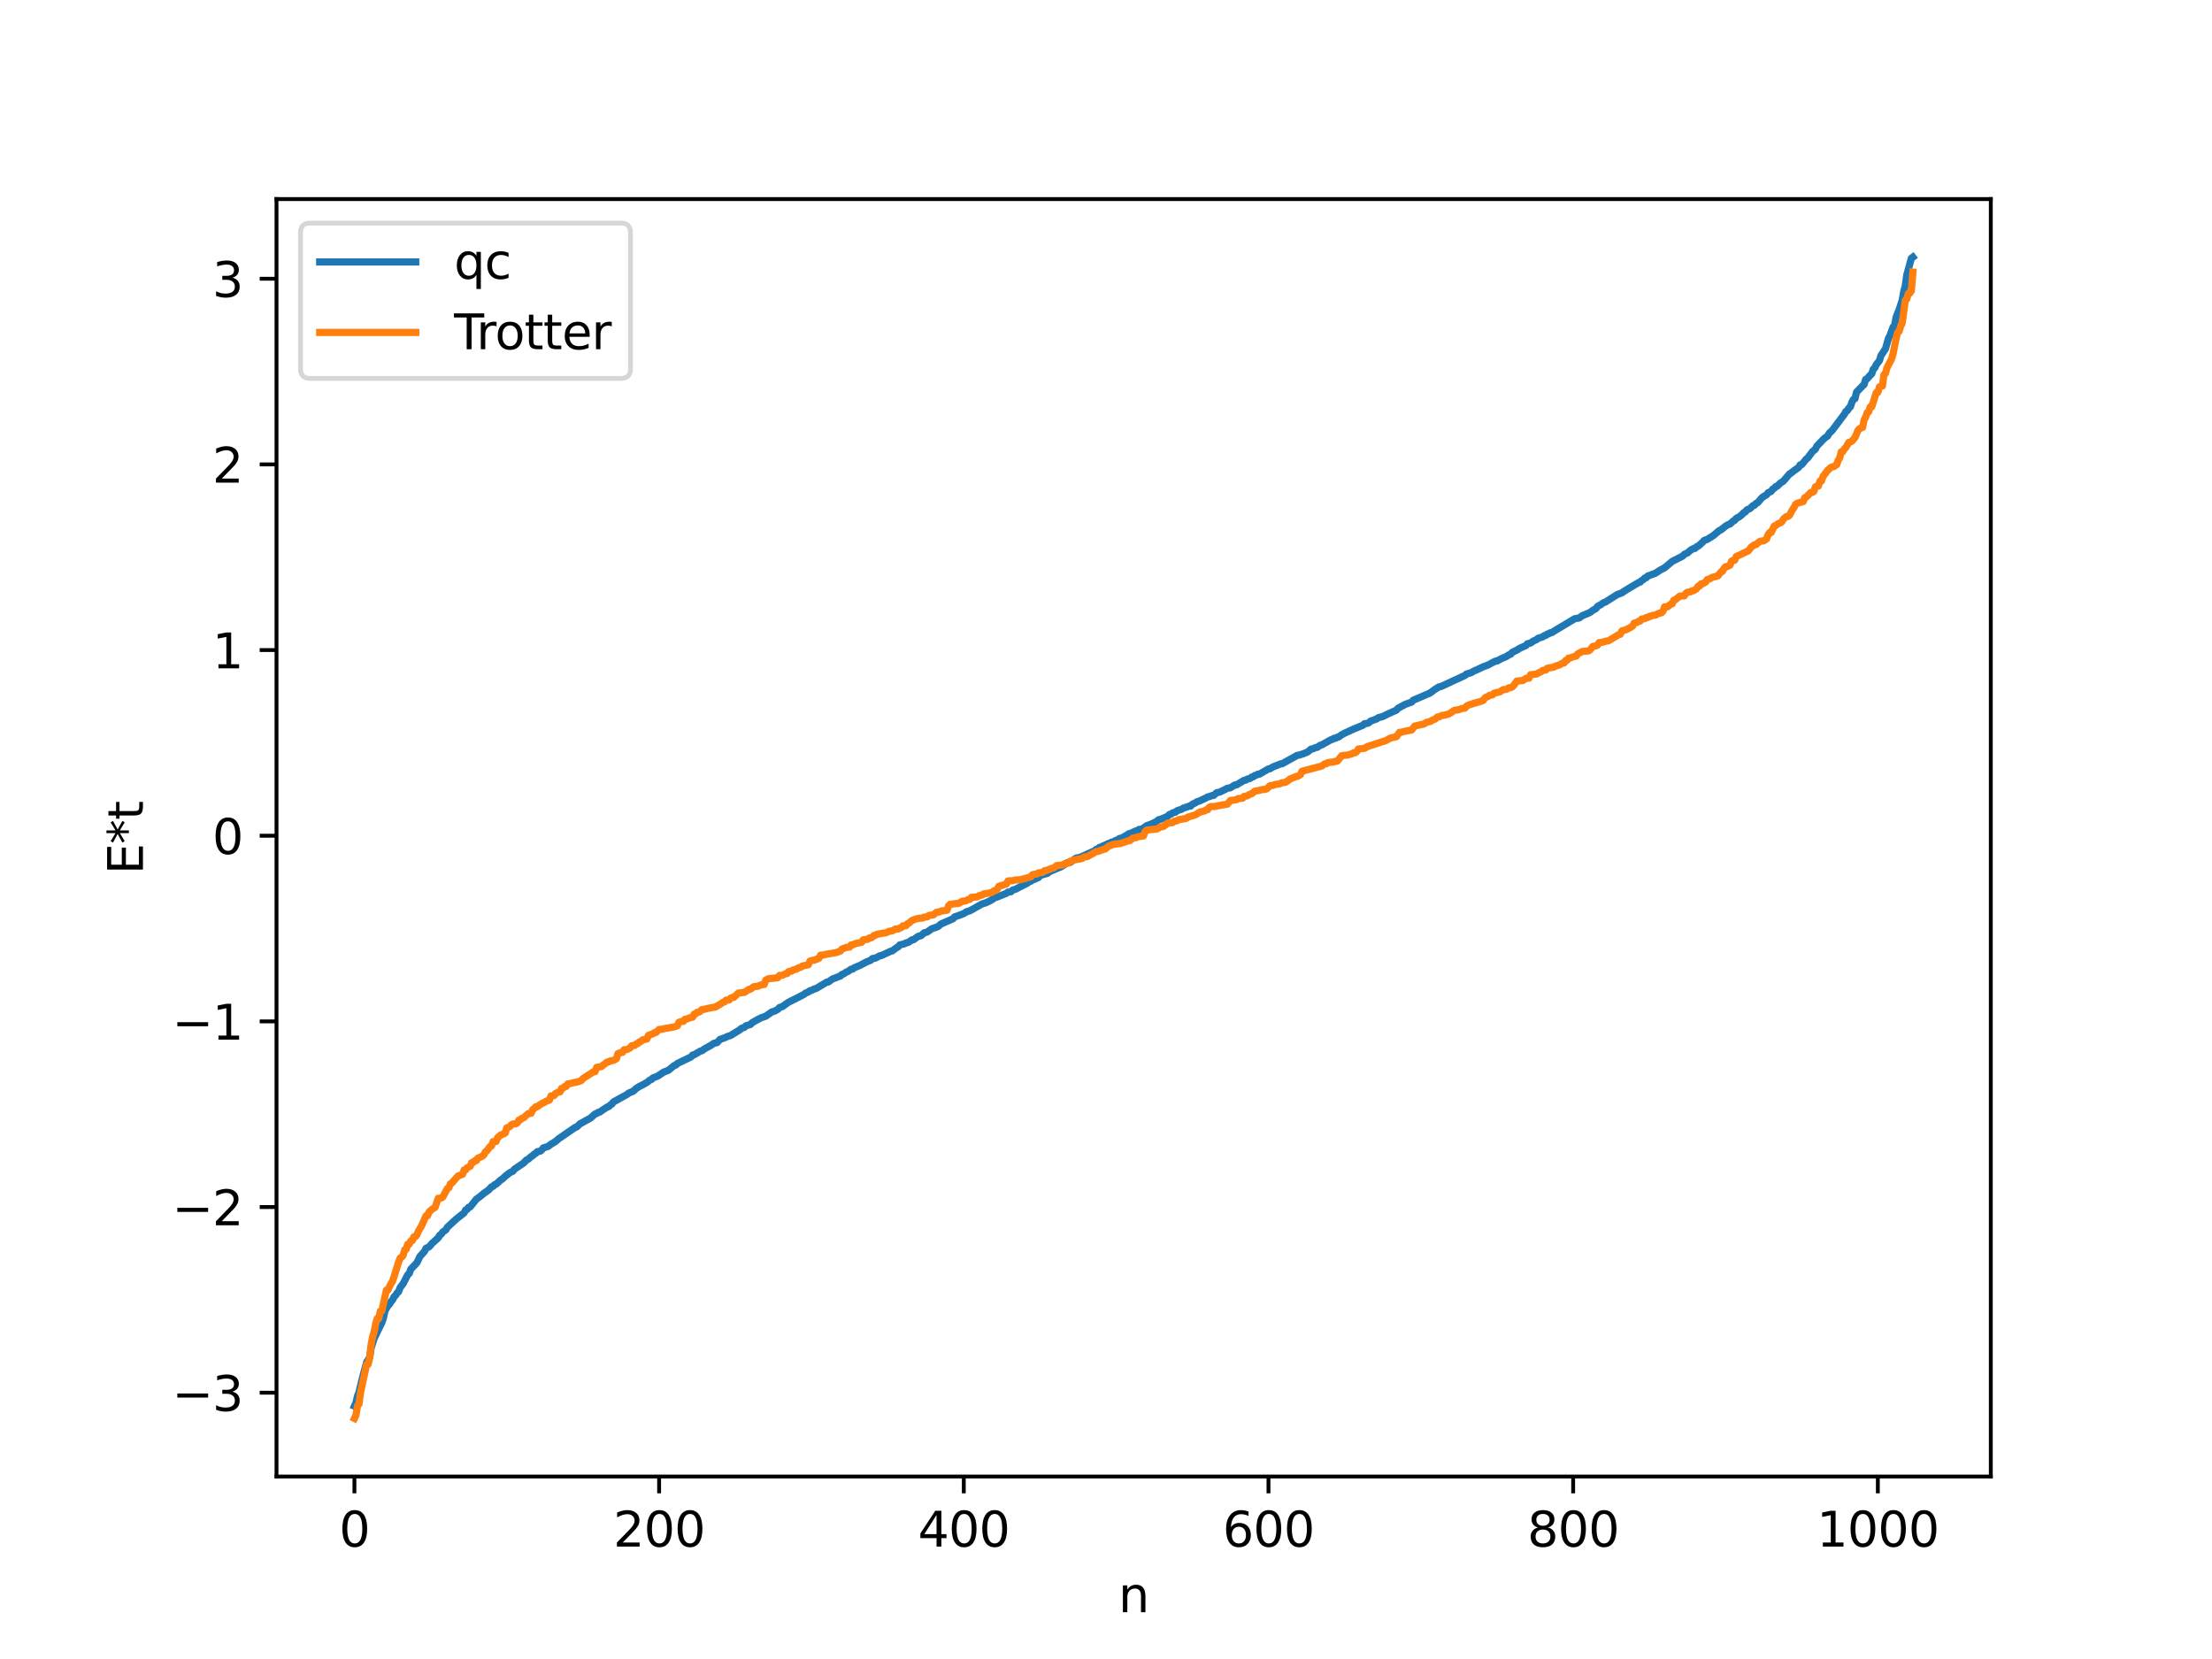 <?xml version="1.0" encoding="utf-8" standalone="no"?>
<!DOCTYPE svg PUBLIC "-//W3C//DTD SVG 1.1//EN"
  "http://www.w3.org/Graphics/SVG/1.1/DTD/svg11.dtd">
<svg xmlns:xlink="http://www.w3.org/1999/xlink" width="460.8pt" height="345.6pt" viewBox="0 0 460.8 345.6" xmlns="http://www.w3.org/2000/svg" version="1.1">
 <defs>
  <style type="text/css">*{stroke-linejoin: round; stroke-linecap: butt}</style>
 </defs>
 <g id="figure_1">
  <g id="patch_1">
   <path d="M 0 345.6 
L 460.8 345.6 
L 460.8 0 
L 0 0 
z
" style="fill: #ffffff"/>
  </g>
  <g id="axes_1">
   <g id="patch_2">
    <path d="M 57.6 307.584 
L 414.72 307.584 
L 414.72 41.472 
L 57.6 41.472 
z
" style="fill: #ffffff"/>
   </g>
   <g id="matplotlib.axis_1">
    <g id="xtick_1">
     <g id="line2d_1">
      <defs>
       <path id="m0de6efe9de" d="M 0 0 
L 0 3.5 
" style="stroke: #000000; stroke-width: 0.8"/>
      </defs>
      <g>
       <use xlink:href="#m0de6efe9de" x="73.833" y="307.584" style="stroke: #000000; stroke-width: 0.8"/>
      </g>
     </g>
     <g id="text_1">
      <!-- 0 -->
      <g transform="translate(70.651 322.182) scale(0.1 -0.1)">
       <defs>
        <path id="DejaVuSans-30" d="M 2034 4250 
Q 1547 4250 1301 3770 
Q 1056 3291 1056 2328 
Q 1056 1369 1301 889 
Q 1547 409 2034 409 
Q 2525 409 2770 889 
Q 3016 1369 3016 2328 
Q 3016 3291 2770 3770 
Q 2525 4250 2034 4250 
z
M 2034 4750 
Q 2819 4750 3233 4129 
Q 3647 3509 3647 2328 
Q 3647 1150 3233 529 
Q 2819 -91 2034 -91 
Q 1250 -91 836 529 
Q 422 1150 422 2328 
Q 422 3509 836 4129 
Q 1250 4750 2034 4750 
z
" transform="scale(0.016)"/>
       </defs>
       <use xlink:href="#DejaVuSans-30"/>
      </g>
     </g>
    </g>
    <g id="xtick_2">
     <g id="line2d_2">
      <g>
       <use xlink:href="#m0de6efe9de" x="137.304" y="307.584" style="stroke: #000000; stroke-width: 0.8"/>
      </g>
     </g>
     <g id="text_2">
      <!-- 200 -->
      <g transform="translate(127.76 322.182) scale(0.1 -0.1)">
       <defs>
        <path id="DejaVuSans-32" d="M 1228 531 
L 3431 531 
L 3431 0 
L 469 0 
L 469 531 
Q 828 903 1448 1529 
Q 2069 2156 2228 2338 
Q 2531 2678 2651 2914 
Q 2772 3150 2772 3378 
Q 2772 3750 2511 3984 
Q 2250 4219 1831 4219 
Q 1534 4219 1204 4116 
Q 875 4013 500 3803 
L 500 4441 
Q 881 4594 1212 4672 
Q 1544 4750 1819 4750 
Q 2544 4750 2975 4387 
Q 3406 4025 3406 3419 
Q 3406 3131 3298 2873 
Q 3191 2616 2906 2266 
Q 2828 2175 2409 1742 
Q 1991 1309 1228 531 
z
" transform="scale(0.016)"/>
       </defs>
       <use xlink:href="#DejaVuSans-32"/>
       <use xlink:href="#DejaVuSans-30" x="63.623"/>
       <use xlink:href="#DejaVuSans-30" x="127.246"/>
      </g>
     </g>
    </g>
    <g id="xtick_3">
     <g id="line2d_3">
      <g>
       <use xlink:href="#m0de6efe9de" x="200.775" y="307.584" style="stroke: #000000; stroke-width: 0.8"/>
      </g>
     </g>
     <g id="text_3">
      <!-- 400 -->
      <g transform="translate(191.231 322.182) scale(0.1 -0.1)">
       <defs>
        <path id="DejaVuSans-34" d="M 2419 4116 
L 825 1625 
L 2419 1625 
L 2419 4116 
z
M 2253 4666 
L 3047 4666 
L 3047 1625 
L 3713 1625 
L 3713 1100 
L 3047 1100 
L 3047 0 
L 2419 0 
L 2419 1100 
L 313 1100 
L 313 1709 
L 2253 4666 
z
" transform="scale(0.016)"/>
       </defs>
       <use xlink:href="#DejaVuSans-34"/>
       <use xlink:href="#DejaVuSans-30" x="63.623"/>
       <use xlink:href="#DejaVuSans-30" x="127.246"/>
      </g>
     </g>
    </g>
    <g id="xtick_4">
     <g id="line2d_4">
      <g>
       <use xlink:href="#m0de6efe9de" x="264.246" y="307.584" style="stroke: #000000; stroke-width: 0.8"/>
      </g>
     </g>
     <g id="text_4">
      <!-- 600 -->
      <g transform="translate(254.702 322.182) scale(0.1 -0.1)">
       <defs>
        <path id="DejaVuSans-36" d="M 2113 2584 
Q 1688 2584 1439 2293 
Q 1191 2003 1191 1497 
Q 1191 994 1439 701 
Q 1688 409 2113 409 
Q 2538 409 2786 701 
Q 3034 994 3034 1497 
Q 3034 2003 2786 2293 
Q 2538 2584 2113 2584 
z
M 3366 4563 
L 3366 3988 
Q 3128 4100 2886 4159 
Q 2644 4219 2406 4219 
Q 1781 4219 1451 3797 
Q 1122 3375 1075 2522 
Q 1259 2794 1537 2939 
Q 1816 3084 2150 3084 
Q 2853 3084 3261 2657 
Q 3669 2231 3669 1497 
Q 3669 778 3244 343 
Q 2819 -91 2113 -91 
Q 1303 -91 875 529 
Q 447 1150 447 2328 
Q 447 3434 972 4092 
Q 1497 4750 2381 4750 
Q 2619 4750 2861 4703 
Q 3103 4656 3366 4563 
z
" transform="scale(0.016)"/>
       </defs>
       <use xlink:href="#DejaVuSans-36"/>
       <use xlink:href="#DejaVuSans-30" x="63.623"/>
       <use xlink:href="#DejaVuSans-30" x="127.246"/>
      </g>
     </g>
    </g>
    <g id="xtick_5">
     <g id="line2d_5">
      <g>
       <use xlink:href="#m0de6efe9de" x="327.717" y="307.584" style="stroke: #000000; stroke-width: 0.8"/>
      </g>
     </g>
     <g id="text_5">
      <!-- 800 -->
      <g transform="translate(318.173 322.182) scale(0.1 -0.1)">
       <defs>
        <path id="DejaVuSans-38" d="M 2034 2216 
Q 1584 2216 1326 1975 
Q 1069 1734 1069 1313 
Q 1069 891 1326 650 
Q 1584 409 2034 409 
Q 2484 409 2743 651 
Q 3003 894 3003 1313 
Q 3003 1734 2745 1975 
Q 2488 2216 2034 2216 
z
M 1403 2484 
Q 997 2584 770 2862 
Q 544 3141 544 3541 
Q 544 4100 942 4425 
Q 1341 4750 2034 4750 
Q 2731 4750 3128 4425 
Q 3525 4100 3525 3541 
Q 3525 3141 3298 2862 
Q 3072 2584 2669 2484 
Q 3125 2378 3379 2068 
Q 3634 1759 3634 1313 
Q 3634 634 3220 271 
Q 2806 -91 2034 -91 
Q 1263 -91 848 271 
Q 434 634 434 1313 
Q 434 1759 690 2068 
Q 947 2378 1403 2484 
z
M 1172 3481 
Q 1172 3119 1398 2916 
Q 1625 2713 2034 2713 
Q 2441 2713 2670 2916 
Q 2900 3119 2900 3481 
Q 2900 3844 2670 4047 
Q 2441 4250 2034 4250 
Q 1625 4250 1398 4047 
Q 1172 3844 1172 3481 
z
" transform="scale(0.016)"/>
       </defs>
       <use xlink:href="#DejaVuSans-38"/>
       <use xlink:href="#DejaVuSans-30" x="63.623"/>
       <use xlink:href="#DejaVuSans-30" x="127.246"/>
      </g>
     </g>
    </g>
    <g id="xtick_6">
     <g id="line2d_6">
      <g>
       <use xlink:href="#m0de6efe9de" x="391.188" y="307.584" style="stroke: #000000; stroke-width: 0.8"/>
      </g>
     </g>
     <g id="text_6">
      <!-- 1000 -->
      <g transform="translate(378.463 322.182) scale(0.1 -0.1)">
       <defs>
        <path id="DejaVuSans-31" d="M 794 531 
L 1825 531 
L 1825 4091 
L 703 3866 
L 703 4441 
L 1819 4666 
L 2450 4666 
L 2450 531 
L 3481 531 
L 3481 0 
L 794 0 
L 794 531 
z
" transform="scale(0.016)"/>
       </defs>
       <use xlink:href="#DejaVuSans-31"/>
       <use xlink:href="#DejaVuSans-30" x="63.623"/>
       <use xlink:href="#DejaVuSans-30" x="127.246"/>
       <use xlink:href="#DejaVuSans-30" x="190.869"/>
      </g>
     </g>
    </g>
    <g id="text_7">
     <!-- n -->
     <g transform="translate(232.991 335.861) scale(0.1 -0.1)">
      <defs>
       <path id="DejaVuSans-6e" d="M 3513 2113 
L 3513 0 
L 2938 0 
L 2938 2094 
Q 2938 2591 2744 2837 
Q 2550 3084 2163 3084 
Q 1697 3084 1428 2787 
Q 1159 2491 1159 1978 
L 1159 0 
L 581 0 
L 581 3500 
L 1159 3500 
L 1159 2956 
Q 1366 3272 1645 3428 
Q 1925 3584 2291 3584 
Q 2894 3584 3203 3211 
Q 3513 2838 3513 2113 
z
" transform="scale(0.016)"/>
      </defs>
      <use xlink:href="#DejaVuSans-6e"/>
     </g>
    </g>
   </g>
   <g id="matplotlib.axis_2">
    <g id="ytick_1">
     <g id="line2d_7">
      <defs>
       <path id="mcdd880f4d8" d="M 0 0 
L -3.5 0 
" style="stroke: #000000; stroke-width: 0.8"/>
      </defs>
      <g>
       <use xlink:href="#mcdd880f4d8" x="57.6" y="290.125" style="stroke: #000000; stroke-width: 0.8"/>
      </g>
     </g>
     <g id="text_8">
      <!-- −3 -->
      <g transform="translate(35.858 293.925) scale(0.1 -0.1)">
       <defs>
        <path id="DejaVuSans-2212" d="M 678 2272 
L 4684 2272 
L 4684 1741 
L 678 1741 
L 678 2272 
z
" transform="scale(0.016)"/>
        <path id="DejaVuSans-33" d="M 2597 2516 
Q 3050 2419 3304 2112 
Q 3559 1806 3559 1356 
Q 3559 666 3084 287 
Q 2609 -91 1734 -91 
Q 1441 -91 1130 -33 
Q 819 25 488 141 
L 488 750 
Q 750 597 1062 519 
Q 1375 441 1716 441 
Q 2309 441 2620 675 
Q 2931 909 2931 1356 
Q 2931 1769 2642 2001 
Q 2353 2234 1838 2234 
L 1294 2234 
L 1294 2753 
L 1863 2753 
Q 2328 2753 2575 2939 
Q 2822 3125 2822 3475 
Q 2822 3834 2567 4026 
Q 2313 4219 1838 4219 
Q 1578 4219 1281 4162 
Q 984 4106 628 3988 
L 628 4550 
Q 988 4650 1302 4700 
Q 1616 4750 1894 4750 
Q 2613 4750 3031 4423 
Q 3450 4097 3450 3541 
Q 3450 3153 3228 2886 
Q 3006 2619 2597 2516 
z
" transform="scale(0.016)"/>
       </defs>
       <use xlink:href="#DejaVuSans-2212"/>
       <use xlink:href="#DejaVuSans-33" x="83.789"/>
      </g>
     </g>
    </g>
    <g id="ytick_2">
     <g id="line2d_8">
      <g>
       <use xlink:href="#mcdd880f4d8" x="57.6" y="251.449" style="stroke: #000000; stroke-width: 0.8"/>
      </g>
     </g>
     <g id="text_9">
      <!-- −2 -->
      <g transform="translate(35.858 255.248) scale(0.1 -0.1)">
       <use xlink:href="#DejaVuSans-2212"/>
       <use xlink:href="#DejaVuSans-32" x="83.789"/>
      </g>
     </g>
    </g>
    <g id="ytick_3">
     <g id="line2d_9">
      <g>
       <use xlink:href="#mcdd880f4d8" x="57.6" y="212.773" style="stroke: #000000; stroke-width: 0.8"/>
      </g>
     </g>
     <g id="text_10">
      <!-- −1 -->
      <g transform="translate(35.858 216.572) scale(0.1 -0.1)">
       <use xlink:href="#DejaVuSans-2212"/>
       <use xlink:href="#DejaVuSans-31" x="83.789"/>
      </g>
     </g>
    </g>
    <g id="ytick_4">
     <g id="line2d_10">
      <g>
       <use xlink:href="#mcdd880f4d8" x="57.6" y="174.097" style="stroke: #000000; stroke-width: 0.8"/>
      </g>
     </g>
     <g id="text_11">
      <!-- 0 -->
      <g transform="translate(44.237 177.896) scale(0.1 -0.1)">
       <use xlink:href="#DejaVuSans-30"/>
      </g>
     </g>
    </g>
    <g id="ytick_5">
     <g id="line2d_11">
      <g>
       <use xlink:href="#mcdd880f4d8" x="57.6" y="135.42" style="stroke: #000000; stroke-width: 0.8"/>
      </g>
     </g>
     <g id="text_12">
      <!-- 1 -->
      <g transform="translate(44.237 139.219) scale(0.1 -0.1)">
       <use xlink:href="#DejaVuSans-31"/>
      </g>
     </g>
    </g>
    <g id="ytick_6">
     <g id="line2d_12">
      <g>
       <use xlink:href="#mcdd880f4d8" x="57.6" y="96.744" style="stroke: #000000; stroke-width: 0.8"/>
      </g>
     </g>
     <g id="text_13">
      <!-- 2 -->
      <g transform="translate(44.237 100.543) scale(0.1 -0.1)">
       <use xlink:href="#DejaVuSans-32"/>
      </g>
     </g>
    </g>
    <g id="ytick_7">
     <g id="line2d_13">
      <g>
       <use xlink:href="#mcdd880f4d8" x="57.6" y="58.068" style="stroke: #000000; stroke-width: 0.8"/>
      </g>
     </g>
     <g id="text_14">
      <!-- 3 -->
      <g transform="translate(44.237 61.867) scale(0.1 -0.1)">
       <use xlink:href="#DejaVuSans-33"/>
      </g>
     </g>
    </g>
    <g id="text_15">
     <!-- E*t -->
     <g transform="translate(29.778 182.148) rotate(-90) scale(0.1 -0.1)">
      <defs>
       <path id="DejaVuSans-45" d="M 628 4666 
L 3578 4666 
L 3578 4134 
L 1259 4134 
L 1259 2753 
L 3481 2753 
L 3481 2222 
L 1259 2222 
L 1259 531 
L 3634 531 
L 3634 0 
L 628 0 
L 628 4666 
z
" transform="scale(0.016)"/>
       <path id="DejaVuSans-2a" d="M 3009 3897 
L 1888 3291 
L 3009 2681 
L 2828 2375 
L 1778 3009 
L 1778 1831 
L 1422 1831 
L 1422 3009 
L 372 2375 
L 191 2681 
L 1313 3291 
L 191 3897 
L 372 4206 
L 1422 3572 
L 1422 4750 
L 1778 4750 
L 1778 3572 
L 2828 4206 
L 3009 3897 
z
" transform="scale(0.016)"/>
       <path id="DejaVuSans-74" d="M 1172 4494 
L 1172 3500 
L 2356 3500 
L 2356 3053 
L 1172 3053 
L 1172 1153 
Q 1172 725 1289 603 
Q 1406 481 1766 481 
L 2356 481 
L 2356 0 
L 1766 0 
Q 1100 0 847 248 
Q 594 497 594 1153 
L 594 3053 
L 172 3053 
L 172 3500 
L 594 3500 
L 594 4494 
L 1172 4494 
z
" transform="scale(0.016)"/>
      </defs>
      <use xlink:href="#DejaVuSans-45"/>
      <use xlink:href="#DejaVuSans-2a" x="63.184"/>
      <use xlink:href="#DejaVuSans-74" x="113.184"/>
     </g>
    </g>
   </g>
   <g id="line2d_14">
    <path d="M 73.833 292.93 
L 74.15 292.238 
L 74.467 290.852 
L 74.785 290.02 
L 75.42 287.381 
L 76.372 283.785 
L 77.006 282.777 
L 77.324 280.772 
L 77.958 278.785 
L 79.228 276.16 
L 79.545 275.532 
L 79.862 274.609 
L 80.18 273.093 
L 80.815 271.978 
L 81.132 271.712 
L 81.449 271.147 
L 81.767 270.826 
L 82.084 270.142 
L 82.401 269.863 
L 82.719 269.342 
L 83.036 269.098 
L 83.353 268.244 
L 83.988 267.39 
L 84.94 265.551 
L 85.258 265.278 
L 85.575 264.388 
L 86.844 263.064 
L 87.479 261.75 
L 88.431 260.677 
L 88.748 260.042 
L 89.383 259.745 
L 90.018 259.009 
L 91.287 257.866 
L 91.605 257.313 
L 91.922 257.1 
L 92.239 256.64 
L 92.874 256.205 
L 93.191 255.656 
L 95.096 253.911 
L 96.682 252.663 
L 97 252.058 
L 97.317 251.931 
L 97.634 251.491 
L 97.952 251.418 
L 99.221 249.826 
L 100.173 249.117 
L 100.808 248.579 
L 101.76 247.919 
L 102.395 247.235 
L 102.712 247.138 
L 103.029 246.792 
L 103.347 246.693 
L 104.299 245.804 
L 104.616 245.641 
L 105.251 245.037 
L 106.203 244.288 
L 106.838 243.99 
L 107.155 243.571 
L 109.059 242.286 
L 109.694 241.631 
L 110.011 241.51 
L 110.646 240.932 
L 110.963 240.764 
L 111.281 240.418 
L 111.598 240.276 
L 111.915 239.918 
L 112.55 239.802 
L 112.867 239.546 
L 113.185 239.12 
L 114.137 238.849 
L 114.772 238.367 
L 115.724 237.789 
L 116.358 237.234 
L 119.849 234.837 
L 120.167 234.744 
L 120.801 234.129 
L 123.023 232.902 
L 123.975 232.047 
L 124.292 231.971 
L 124.61 231.72 
L 124.927 231.671 
L 125.562 231.22 
L 126.196 230.816 
L 126.514 230.589 
L 126.831 230.516 
L 127.148 230.17 
L 127.466 229.998 
L 127.783 229.558 
L 130.639 227.985 
L 130.957 227.711 
L 131.909 227.328 
L 132.543 226.73 
L 133.178 226.341 
L 133.813 226.018 
L 134.765 225.49 
L 135.4 224.979 
L 135.717 224.873 
L 136.034 224.546 
L 136.986 224.191 
L 138.256 223.338 
L 139.208 222.979 
L 140.477 221.954 
L 140.795 221.875 
L 141.112 221.538 
L 143.968 220.172 
L 144.286 219.791 
L 144.603 219.732 
L 145.872 218.967 
L 146.19 218.907 
L 146.824 218.461 
L 148.094 217.759 
L 148.729 217.336 
L 149.363 217.196 
L 149.998 216.525 
L 150.95 216.199 
L 151.585 215.898 
L 152.22 215.7 
L 154.124 214.52 
L 154.441 214.228 
L 155.076 214.017 
L 155.393 213.692 
L 156.345 213.409 
L 156.662 213.062 
L 157.615 212.515 
L 158.567 212.021 
L 159.519 211.69 
L 160.788 210.805 
L 161.423 210.608 
L 162.058 210.251 
L 162.375 209.885 
L 163.01 209.681 
L 163.644 209.212 
L 164.279 208.773 
L 165.231 208.307 
L 167.453 207.169 
L 167.77 206.903 
L 168.405 206.633 
L 168.722 206.375 
L 169.039 206.319 
L 169.674 206.002 
L 169.991 205.933 
L 172.213 204.604 
L 172.53 204.576 
L 173.482 203.907 
L 174.117 203.692 
L 174.752 203.413 
L 175.069 203.337 
L 175.386 202.985 
L 175.704 202.911 
L 176.339 202.477 
L 176.656 202.373 
L 177.291 201.903 
L 177.608 201.886 
L 177.925 201.622 
L 179.195 201.085 
L 180.464 200.404 
L 181.099 200.143 
L 181.416 200.023 
L 181.734 199.688 
L 182.368 199.595 
L 183.32 199.083 
L 183.638 199.051 
L 185.542 198.165 
L 185.859 198.094 
L 186.811 197.397 
L 187.129 197.236 
L 187.446 196.837 
L 188.081 196.692 
L 188.398 196.627 
L 188.715 196.427 
L 189.033 196.396 
L 189.667 196.017 
L 189.985 195.774 
L 190.302 195.759 
L 191.254 195.072 
L 191.889 194.903 
L 192.524 194.323 
L 193.158 194.156 
L 194.11 193.48 
L 195.38 193.04 
L 196.015 192.494 
L 198.553 191.379 
L 198.871 190.991 
L 199.823 190.677 
L 200.775 190.309 
L 201.41 189.903 
L 202.044 189.734 
L 204.583 188.305 
L 205.218 188.124 
L 206.17 187.696 
L 206.805 187.326 
L 207.122 186.993 
L 207.439 186.985 
L 209.661 186.088 
L 209.978 185.845 
L 210.613 185.762 
L 210.93 185.426 
L 211.565 185.239 
L 212.2 184.904 
L 214.104 183.935 
L 214.421 183.601 
L 214.739 183.578 
L 215.056 183.268 
L 215.373 183.252 
L 216.008 182.937 
L 216.325 182.816 
L 216.643 182.379 
L 218.229 181.929 
L 218.547 181.618 
L 220.451 180.807 
L 221.086 180.551 
L 222.355 179.713 
L 222.99 179.626 
L 223.942 178.895 
L 224.259 178.732 
L 224.894 178.645 
L 225.846 178.224 
L 228.067 177.211 
L 228.385 176.919 
L 228.702 176.856 
L 229.02 176.525 
L 229.337 176.502 
L 229.654 176.282 
L 230.289 176.017 
L 230.924 175.708 
L 231.241 175.647 
L 231.558 175.426 
L 231.876 175.411 
L 232.51 175.042 
L 232.828 175.022 
L 233.145 174.703 
L 233.78 174.531 
L 234.732 173.98 
L 235.049 173.731 
L 235.684 173.529 
L 236.636 173.089 
L 236.953 173.05 
L 237.271 172.791 
L 237.905 172.715 
L 238.858 172.022 
L 239.81 171.673 
L 240.762 171.224 
L 241.396 170.749 
L 241.714 170.685 
L 242.348 170.446 
L 243.3 170.013 
L 243.618 169.661 
L 243.935 169.603 
L 244.253 169.352 
L 244.887 169.178 
L 245.205 168.89 
L 246.157 168.589 
L 246.474 168.362 
L 247.426 168.056 
L 247.743 167.91 
L 248.061 167.897 
L 248.378 167.537 
L 249.013 167.255 
L 249.33 167.035 
L 249.965 166.823 
L 251.234 166.229 
L 251.552 166.018 
L 251.869 165.963 
L 252.504 165.723 
L 252.821 165.703 
L 253.456 165.137 
L 254.091 165.007 
L 255.043 164.543 
L 255.677 164.208 
L 256.312 164.111 
L 257.264 163.514 
L 257.581 163.51 
L 259.168 162.556 
L 259.486 162.531 
L 259.803 162.313 
L 260.438 162.15 
L 260.755 161.869 
L 261.072 161.822 
L 261.39 161.55 
L 261.707 161.495 
L 262.024 161.282 
L 262.342 161.278 
L 264.246 160.175 
L 264.563 160.148 
L 265.198 159.755 
L 265.833 159.502 
L 266.467 159.261 
L 266.785 159.108 
L 267.102 159.099 
L 270.276 157.33 
L 270.593 157.309 
L 271.228 157.11 
L 272.18 156.753 
L 272.497 156.566 
L 273.132 156.046 
L 273.449 156.018 
L 274.084 155.729 
L 274.401 155.693 
L 275.036 155.24 
L 275.353 155.176 
L 277.258 154.106 
L 277.575 154.028 
L 277.892 153.809 
L 278.21 153.788 
L 278.527 153.586 
L 278.844 153.54 
L 279.479 153.074 
L 280.114 152.736 
L 282.018 151.861 
L 283.922 151.083 
L 284.239 150.762 
L 284.874 150.687 
L 285.191 150.533 
L 285.509 150.228 
L 286.778 149.771 
L 287.096 149.522 
L 288.048 149.26 
L 289.317 148.642 
L 290.904 147.932 
L 291.221 147.552 
L 292.808 146.705 
L 294.077 146.259 
L 294.395 145.875 
L 297.886 144.376 
L 298.838 143.669 
L 299.79 143.069 
L 300.107 143.049 
L 305.185 140.698 
L 305.502 140.407 
L 306.454 140.136 
L 307.089 139.768 
L 307.724 139.503 
L 308.993 138.894 
L 309.945 138.553 
L 310.897 138.039 
L 311.532 137.722 
L 311.849 137.707 
L 312.801 137.185 
L 313.753 136.791 
L 314.388 136.387 
L 314.705 136.284 
L 315.023 135.893 
L 315.975 135.434 
L 316.61 135.036 
L 317.879 134.482 
L 318.196 134.1 
L 318.831 133.964 
L 319.466 133.517 
L 320.1 133.242 
L 320.418 132.958 
L 321.37 132.682 
L 321.687 132.418 
L 322.005 132.376 
L 322.322 132.087 
L 322.639 132.036 
L 322.957 131.808 
L 323.274 131.778 
L 323.909 131.37 
L 328.034 128.898 
L 328.669 128.781 
L 328.986 128.725 
L 329.621 128.266 
L 331.208 127.593 
L 331.843 127.13 
L 332.477 126.776 
L 332.795 126.332 
L 333.429 125.981 
L 334.064 125.535 
L 334.381 125.448 
L 336.92 123.849 
L 337.872 123.498 
L 338.507 123.059 
L 339.777 122.287 
L 341.363 121.349 
L 341.681 121.265 
L 341.998 120.918 
L 342.315 120.766 
L 342.633 120.401 
L 342.95 120.343 
L 343.267 119.992 
L 344.854 119.411 
L 345.806 118.784 
L 346.758 118.288 
L 348.345 116.956 
L 350.567 115.816 
L 350.884 115.462 
L 351.519 115.194 
L 352.153 114.627 
L 352.788 114.268 
L 353.105 114.242 
L 353.423 113.901 
L 353.74 113.791 
L 354.692 112.944 
L 355.01 112.582 
L 355.644 112.367 
L 356.914 111.568 
L 358.183 110.5 
L 358.5 110.388 
L 359.453 109.615 
L 360.087 109.258 
L 360.405 109.155 
L 361.039 108.551 
L 361.357 108.401 
L 361.674 107.994 
L 362.309 107.667 
L 362.943 107.155 
L 363.261 106.787 
L 363.578 106.653 
L 363.896 106.231 
L 364.53 105.963 
L 365.165 105.341 
L 365.482 105.252 
L 365.8 104.878 
L 366.117 104.749 
L 366.752 104.028 
L 367.069 103.644 
L 368.021 103.047 
L 368.339 102.642 
L 368.973 102.362 
L 369.291 101.891 
L 369.608 101.72 
L 369.925 101.354 
L 370.243 101.267 
L 370.877 100.634 
L 371.512 100.231 
L 372.781 98.735 
L 373.099 98.547 
L 373.734 98.047 
L 374.686 97.377 
L 375.003 96.843 
L 375.32 96.79 
L 376.272 95.638 
L 376.59 95.393 
L 377.542 94.101 
L 378.177 93.578 
L 378.494 92.92 
L 380.081 91.284 
L 380.715 90.84 
L 381.033 90.274 
L 381.667 89.685 
L 384.206 86.307 
L 384.524 85.713 
L 384.841 85.544 
L 385.158 84.995 
L 385.476 84.732 
L 385.793 83.758 
L 386.11 83.209 
L 386.428 83.046 
L 386.745 81.692 
L 388.015 80.381 
L 388.332 80.092 
L 388.649 79.037 
L 388.967 78.897 
L 389.601 78.152 
L 389.919 77.867 
L 390.236 76.905 
L 390.553 76.637 
L 390.871 75.932 
L 391.505 75.162 
L 391.823 74.115 
L 392.458 73.135 
L 392.775 72.668 
L 393.41 70.467 
L 393.727 69.86 
L 394.362 68.126 
L 394.679 67.827 
L 394.996 66.092 
L 395.631 64.462 
L 396.266 62.533 
L 396.583 60.722 
L 396.9 59.573 
L 397.218 57.28 
L 398.17 53.803 
L 398.487 53.568 
L 398.487 53.568 
" clip-path="url(#pc96a603fd6)" style="fill: none; stroke: #1f77b4; stroke-width: 1.5; stroke-linecap: square"/>
   </g>
   <g id="line2d_15">
    <path d="M 73.833 295.488 
L 74.15 294.852 
L 74.467 292.841 
L 74.785 292.506 
L 75.102 290.125 
L 76.372 284.216 
L 76.689 284.216 
L 77.006 282.854 
L 77.324 280.017 
L 77.641 278.372 
L 77.958 277.371 
L 78.276 275.707 
L 78.593 274.655 
L 78.91 274.655 
L 79.228 273.14 
L 79.545 273.087 
L 80.497 268.746 
L 80.815 268.746 
L 81.449 267.384 
L 81.767 266.963 
L 83.036 262.902 
L 83.353 262.09 
L 83.671 261.9 
L 83.988 261.513 
L 84.305 260.342 
L 84.623 260.237 
L 84.94 259.184 
L 85.258 259.184 
L 85.575 258.519 
L 85.892 258.438 
L 86.21 257.67 
L 86.527 257.617 
L 86.844 257.275 
L 87.162 256.468 
L 87.796 255.428 
L 88.748 253.275 
L 89.066 253.275 
L 89.383 252.475 
L 90.018 251.913 
L 90.653 251.492 
L 91.287 249.623 
L 91.922 249.573 
L 92.239 249.366 
L 93.191 247.588 
L 93.509 247.431 
L 93.826 246.619 
L 94.143 246.43 
L 95.413 244.982 
L 96.365 244.628 
L 96.682 243.714 
L 97 243.714 
L 97.317 243.252 
L 97.952 242.967 
L 98.269 242.199 
L 98.586 242.146 
L 98.904 241.804 
L 99.221 241.796 
L 99.539 241.277 
L 100.491 240.86 
L 100.808 240.547 
L 101.125 239.957 
L 101.443 239.719 
L 102.077 238.849 
L 102.395 238.721 
L 102.712 237.82 
L 103.347 237.805 
L 103.664 237.005 
L 104.299 236.443 
L 104.934 236.208 
L 105.251 236.022 
L 105.568 234.958 
L 106.203 234.697 
L 106.52 234.314 
L 106.838 234.153 
L 107.472 234.103 
L 107.79 233.895 
L 108.107 233.323 
L 108.424 233.25 
L 108.742 232.946 
L 109.059 232.866 
L 110.011 232.012 
L 110.646 231.915 
L 110.963 231.149 
L 111.281 230.959 
L 111.598 230.572 
L 111.915 230.539 
L 112.867 229.875 
L 113.185 229.758 
L 113.82 229.4 
L 114.454 229.157 
L 114.772 228.292 
L 115.406 228.243 
L 115.724 227.781 
L 116.358 227.496 
L 116.676 227.463 
L 116.993 226.729 
L 117.31 226.676 
L 117.628 226.334 
L 117.945 226.325 
L 118.262 225.806 
L 118.897 225.702 
L 119.532 225.527 
L 120.484 225.34 
L 121.119 225.076 
L 121.436 224.691 
L 123.658 223.254 
L 123.975 223.25 
L 124.292 222.35 
L 125.244 222.201 
L 126.514 221.221 
L 126.831 221.199 
L 127.148 220.998 
L 127.783 220.91 
L 128.418 220.551 
L 128.735 219.487 
L 129.053 219.339 
L 129.687 219.227 
L 130.005 218.682 
L 130.639 218.632 
L 131.274 218.287 
L 131.591 217.86 
L 132.226 217.779 
L 132.543 217.476 
L 132.861 217.396 
L 133.178 217.068 
L 133.496 216.959 
L 133.813 216.647 
L 134.765 216.444 
L 135.082 215.678 
L 136.034 215.348 
L 136.352 215.101 
L 136.669 215.069 
L 137.304 214.455 
L 137.939 214.405 
L 138.573 214.245 
L 140.477 213.93 
L 141.112 213.687 
L 141.429 212.951 
L 142.064 212.773 
L 142.381 212.773 
L 142.699 212.32 
L 143.016 212.311 
L 143.651 212.026 
L 144.286 211.896 
L 144.603 211.258 
L 144.92 211.205 
L 145.238 210.863 
L 145.555 210.855 
L 145.872 210.693 
L 146.19 210.336 
L 146.824 210.232 
L 147.459 210.057 
L 149.046 209.772 
L 150.315 209.016 
L 150.633 208.778 
L 150.95 208.706 
L 151.267 208.338 
L 151.902 208.314 
L 152.22 207.908 
L 152.537 207.783 
L 152.854 207.78 
L 153.806 206.879 
L 155.076 206.731 
L 156.028 206.091 
L 156.345 206.064 
L 156.98 205.562 
L 157.932 205.439 
L 158.567 205.16 
L 159.201 205.081 
L 159.519 204.172 
L 160.153 203.869 
L 161.423 203.756 
L 162.058 203.658 
L 162.375 203.212 
L 163.01 203.162 
L 163.644 202.843 
L 163.962 202.817 
L 164.279 202.39 
L 164.914 202.309 
L 165.231 202.047 
L 165.866 201.925 
L 166.183 201.69 
L 166.818 201.488 
L 167.135 201.243 
L 168.405 200.974 
L 168.722 200.208 
L 169.357 200.027 
L 169.674 200.018 
L 170.626 199.598 
L 170.943 198.984 
L 171.578 198.934 
L 172.213 198.774 
L 174.117 198.459 
L 175.069 198.128 
L 175.386 197.7 
L 176.339 197.351 
L 176.973 197.302 
L 177.291 196.849 
L 177.608 196.84 
L 178.243 196.555 
L 179.195 196.369 
L 179.512 196.288 
L 179.829 195.788 
L 180.781 195.662 
L 181.099 195.393 
L 181.416 195.384 
L 181.734 195.222 
L 182.051 194.865 
L 182.368 194.834 
L 182.686 194.621 
L 184.59 194.302 
L 185.224 194 
L 185.859 193.928 
L 186.494 193.557 
L 187.129 193.535 
L 187.446 193.307 
L 187.763 193.235 
L 188.081 192.868 
L 188.715 192.844 
L 189.033 192.438 
L 189.35 192.313 
L 189.985 191.744 
L 190.937 191.393 
L 191.572 191.282 
L 192.206 191.25 
L 192.524 191.052 
L 193.158 191 
L 193.476 190.721 
L 194.11 190.621 
L 194.428 190.593 
L 195.062 190.057 
L 195.697 189.969 
L 196.015 189.797 
L 196.967 189.658 
L 197.284 189.61 
L 197.601 188.701 
L 197.919 188.398 
L 199.188 188.224 
L 199.823 188.147 
L 200.458 187.741 
L 201.092 187.691 
L 201.727 187.373 
L 202.044 187.346 
L 202.362 186.93 
L 203.631 186.838 
L 203.948 186.576 
L 204.583 186.455 
L 204.9 186.22 
L 205.535 186.127 
L 206.487 185.962 
L 207.122 185.549 
L 207.439 185.503 
L 207.757 185.228 
L 208.074 184.631 
L 209.661 184.16 
L 209.978 183.514 
L 210.93 183.464 
L 211.565 183.313 
L 212.517 183.26 
L 213.152 183.1 
L 214.739 182.658 
L 215.056 182.229 
L 215.691 182.095 
L 216.008 182.07 
L 216.325 181.832 
L 216.96 181.762 
L 217.277 181.677 
L 217.595 181.379 
L 218.229 181.266 
L 218.864 180.955 
L 219.499 180.817 
L 220.134 180.317 
L 221.403 180.191 
L 221.72 179.965 
L 222.672 179.752 
L 222.99 179.395 
L 223.307 179.364 
L 223.624 179.151 
L 225.211 178.886 
L 225.529 178.784 
L 225.846 178.529 
L 226.481 178.457 
L 228.385 177.397 
L 228.702 177.373 
L 229.972 176.906 
L 230.289 176.842 
L 230.924 176.273 
L 231.876 175.923 
L 232.51 175.811 
L 233.462 175.703 
L 235.049 175.15 
L 235.367 175.123 
L 236.001 174.587 
L 236.636 174.498 
L 236.953 174.326 
L 237.905 174.188 
L 238.223 174.14 
L 238.54 173.231 
L 238.858 172.928 
L 240.444 172.754 
L 241.079 172.676 
L 241.714 172.27 
L 242.348 172.179 
L 243.3 171.459 
L 244.253 171.368 
L 244.57 171.106 
L 245.205 170.984 
L 245.522 170.749 
L 246.157 170.657 
L 247.109 170.492 
L 247.426 170.235 
L 249.013 169.757 
L 249.965 169.161 
L 250.917 168.937 
L 251.234 168.715 
L 251.552 168.69 
L 251.869 168.218 
L 252.186 168.035 
L 253.139 167.993 
L 253.773 167.843 
L 255.677 167.518 
L 256.312 166.759 
L 257.581 166.6 
L 257.899 166.361 
L 258.851 166.291 
L 259.168 165.908 
L 259.803 165.795 
L 260.438 165.428 
L 260.755 165.347 
L 261.39 164.82 
L 262.024 164.721 
L 262.977 164.473 
L 263.611 164.443 
L 263.929 164.281 
L 264.563 163.68 
L 265.198 163.607 
L 265.515 163.446 
L 266.467 163.313 
L 267.102 163.059 
L 267.737 162.987 
L 268.372 162.594 
L 268.689 162.294 
L 269.641 161.927 
L 269.958 161.758 
L 270.276 161.735 
L 270.91 161.372 
L 271.228 160.668 
L 275.353 159.576 
L 275.988 159.116 
L 276.305 159.102 
L 276.623 158.856 
L 277.892 158.717 
L 278.21 158.589 
L 278.527 158.586 
L 278.844 158.254 
L 279.479 157.441 
L 280.114 157.348 
L 280.748 157.283 
L 281.7 157.003 
L 282.018 156.8 
L 282.335 156.8 
L 282.653 156.576 
L 282.97 156.032 
L 284.239 155.897 
L 284.874 155.514 
L 288.682 154.287 
L 289.634 153.764 
L 290.904 153.466 
L 291.539 152.564 
L 291.856 152.546 
L 292.491 152.372 
L 294.077 152.073 
L 294.712 151.252 
L 296.616 150.821 
L 297.251 150.438 
L 297.886 150.324 
L 298.52 149.958 
L 298.838 149.876 
L 299.472 149.35 
L 299.79 149.342 
L 300.424 149.025 
L 301.059 148.973 
L 301.377 148.811 
L 301.694 148.795 
L 302.329 148.423 
L 302.963 147.975 
L 303.915 147.843 
L 304.55 147.588 
L 305.185 147.507 
L 305.502 147.112 
L 305.82 146.899 
L 306.772 146.622 
L 307.089 146.473 
L 307.406 146.456 
L 307.724 146.287 
L 308.041 146.264 
L 308.993 145.901 
L 309.31 145.423 
L 309.628 145.198 
L 309.945 145.112 
L 310.262 144.87 
L 310.897 144.762 
L 311.215 144.425 
L 312.484 144.105 
L 313.119 143.665 
L 313.753 143.615 
L 314.388 143.264 
L 314.705 143.247 
L 315.023 143.115 
L 315.34 142.783 
L 315.975 141.886 
L 317.244 141.755 
L 317.879 141.329 
L 318.514 141.269 
L 318.831 140.562 
L 320.1 140.412 
L 320.735 140.043 
L 321.053 139.948 
L 321.37 139.666 
L 322.005 139.592 
L 322.322 139.22 
L 322.957 139.092 
L 323.591 139.008 
L 323.909 138.816 
L 324.543 138.609 
L 324.861 138.518 
L 325.496 138.144 
L 325.813 138.122 
L 326.13 137.604 
L 326.448 137.556 
L 326.765 137.094 
L 327.082 137.076 
L 328.034 136.716 
L 328.352 136.683 
L 328.669 136.217 
L 329.621 135.714 
L 330.891 135.6 
L 331.208 135.411 
L 331.843 134.64 
L 332.16 134.626 
L 332.795 134.406 
L 333.112 133.879 
L 333.747 133.805 
L 334.699 133.532 
L 335.016 133.52 
L 337.238 132.19 
L 337.555 132.118 
L 337.872 131.429 
L 338.824 131.152 
L 339.777 130.633 
L 340.094 130.431 
L 340.411 129.829 
L 341.046 129.641 
L 341.363 129.4 
L 341.681 129.368 
L 341.998 128.955 
L 342.633 128.876 
L 342.95 128.635 
L 343.267 128.626 
L 343.585 128.398 
L 343.902 128.375 
L 344.22 128.194 
L 344.854 128.145 
L 345.489 127.793 
L 346.124 127.645 
L 346.441 127.313 
L 346.758 126.416 
L 347.393 126.406 
L 348.028 125.859 
L 348.345 125.799 
L 348.662 125.048 
L 348.98 124.942 
L 349.932 124.196 
L 350.884 124.122 
L 351.201 123.6 
L 351.519 123.374 
L 352.153 123.29 
L 352.471 123.079 
L 352.788 123.047 
L 353.423 122.652 
L 353.74 122.134 
L 354.058 122.086 
L 354.375 121.623 
L 354.692 121.605 
L 355.327 121.246 
L 355.644 120.747 
L 356.279 120.54 
L 356.596 120.311 
L 357.866 119.96 
L 358.5 119.156 
L 358.818 119.017 
L 359.135 118.409 
L 359.453 118.061 
L 359.77 118.05 
L 360.405 117.715 
L 360.722 116.883 
L 361.039 116.736 
L 361.357 116.719 
L 361.674 115.958 
L 364.213 114.748 
L 364.848 113.929 
L 365.482 113.484 
L 365.8 113.46 
L 366.434 112.905 
L 366.752 112.724 
L 367.386 112.674 
L 368.021 112.257 
L 368.339 111.362 
L 368.656 110.945 
L 368.973 110.936 
L 369.608 109.577 
L 369.925 109.471 
L 370.56 109.006 
L 370.877 108.937 
L 371.195 108.703 
L 371.512 108.129 
L 372.147 107.609 
L 372.464 107.577 
L 372.781 107.352 
L 373.416 106.153 
L 373.734 105.744 
L 374.051 105.07 
L 374.368 104.841 
L 375.638 104.49 
L 375.955 103.685 
L 376.272 103.546 
L 377.224 102.591 
L 377.542 102.579 
L 377.859 102.383 
L 378.177 101.413 
L 378.494 101.266 
L 378.811 101.249 
L 379.129 100.225 
L 379.446 100.211 
L 379.763 99.277 
L 380.715 97.99 
L 381.35 97.434 
L 381.667 97.253 
L 381.985 97.22 
L 382.62 96.786 
L 382.937 95.891 
L 383.254 95.36 
L 383.572 94.107 
L 383.889 94.089 
L 384.206 93.536 
L 384.524 93.232 
L 385.158 92.138 
L 385.476 92.087 
L 385.793 91.882 
L 386.428 91.145 
L 387.062 89.632 
L 387.38 89.303 
L 388.015 89.019 
L 388.332 87.435 
L 388.649 86.913 
L 388.967 85.942 
L 389.284 85.795 
L 389.601 84.755 
L 389.919 84.74 
L 390.871 81.783 
L 391.188 81.749 
L 391.505 80.605 
L 391.823 80.437 
L 392.14 80.421 
L 392.458 78.056 
L 392.775 77.762 
L 393.092 76.616 
L 394.044 74.803 
L 394.362 73.718 
L 394.996 70.472 
L 395.314 69.284 
L 395.631 69.015 
L 395.948 67.948 
L 396.266 67.312 
L 396.9 62.586 
L 397.218 62.291 
L 397.535 61.146 
L 397.853 61.071 
L 398.17 60.6 
L 398.487 56.676 
L 398.487 56.676 
" clip-path="url(#pc96a603fd6)" style="fill: none; stroke: #ff7f0e; stroke-width: 1.5; stroke-linecap: square"/>
   </g>
   <g id="patch_3">
    <path d="M 57.6 307.584 
L 57.6 41.472 
" style="fill: none; stroke: #000000; stroke-width: 0.8; stroke-linejoin: miter; stroke-linecap: square"/>
   </g>
   <g id="patch_4">
    <path d="M 414.72 307.584 
L 414.72 41.472 
" style="fill: none; stroke: #000000; stroke-width: 0.8; stroke-linejoin: miter; stroke-linecap: square"/>
   </g>
   <g id="patch_5">
    <path d="M 57.6 307.584 
L 414.72 307.584 
" style="fill: none; stroke: #000000; stroke-width: 0.8; stroke-linejoin: miter; stroke-linecap: square"/>
   </g>
   <g id="patch_6">
    <path d="M 57.6 41.472 
L 414.72 41.472 
" style="fill: none; stroke: #000000; stroke-width: 0.8; stroke-linejoin: miter; stroke-linecap: square"/>
   </g>
   <g id="legend_1">
    <g id="patch_7">
     <path d="M 64.6 78.828 
L 129.342 78.828 
Q 131.342 78.828 131.342 76.828 
L 131.342 48.472 
Q 131.342 46.472 129.342 46.472 
L 64.6 46.472 
Q 62.6 46.472 62.6 48.472 
L 62.6 76.828 
Q 62.6 78.828 64.6 78.828 
z
" style="fill: #ffffff; opacity: 0.8; stroke: #cccccc; stroke-linejoin: miter"/>
    </g>
    <g id="line2d_16">
     <path d="M 66.6 54.57 
L 76.6 54.57 
L 86.6 54.57 
" style="fill: none; stroke: #1f77b4; stroke-width: 1.5; stroke-linecap: square"/>
    </g>
    <g id="text_16">
     <!-- qc -->
     <g transform="translate(94.6 58.07) scale(0.1 -0.1)">
      <defs>
       <path id="DejaVuSans-71" d="M 947 1747 
Q 947 1113 1208 752 
Q 1469 391 1925 391 
Q 2381 391 2643 752 
Q 2906 1113 2906 1747 
Q 2906 2381 2643 2742 
Q 2381 3103 1925 3103 
Q 1469 3103 1208 2742 
Q 947 2381 947 1747 
z
M 2906 525 
Q 2725 213 2448 61 
Q 2172 -91 1784 -91 
Q 1150 -91 751 415 
Q 353 922 353 1747 
Q 353 2572 751 3078 
Q 1150 3584 1784 3584 
Q 2172 3584 2448 3432 
Q 2725 3281 2906 2969 
L 2906 3500 
L 3481 3500 
L 3481 -1331 
L 2906 -1331 
L 2906 525 
z
" transform="scale(0.016)"/>
       <path id="DejaVuSans-63" d="M 3122 3366 
L 3122 2828 
Q 2878 2963 2633 3030 
Q 2388 3097 2138 3097 
Q 1578 3097 1268 2742 
Q 959 2388 959 1747 
Q 959 1106 1268 751 
Q 1578 397 2138 397 
Q 2388 397 2633 464 
Q 2878 531 3122 666 
L 3122 134 
Q 2881 22 2623 -34 
Q 2366 -91 2075 -91 
Q 1284 -91 818 406 
Q 353 903 353 1747 
Q 353 2603 823 3093 
Q 1294 3584 2113 3584 
Q 2378 3584 2631 3529 
Q 2884 3475 3122 3366 
z
" transform="scale(0.016)"/>
      </defs>
      <use xlink:href="#DejaVuSans-71"/>
      <use xlink:href="#DejaVuSans-63" x="63.477"/>
     </g>
    </g>
    <g id="line2d_17">
     <path d="M 66.6 69.249 
L 76.6 69.249 
L 86.6 69.249 
" style="fill: none; stroke: #ff7f0e; stroke-width: 1.5; stroke-linecap: square"/>
    </g>
    <g id="text_17">
     <!-- Trotter -->
     <g transform="translate(94.6 72.749) scale(0.1 -0.1)">
      <defs>
       <path id="DejaVuSans-54" d="M -19 4666 
L 3928 4666 
L 3928 4134 
L 2272 4134 
L 2272 0 
L 1638 0 
L 1638 4134 
L -19 4134 
L -19 4666 
z
" transform="scale(0.016)"/>
       <path id="DejaVuSans-72" d="M 2631 2963 
Q 2534 3019 2420 3045 
Q 2306 3072 2169 3072 
Q 1681 3072 1420 2755 
Q 1159 2438 1159 1844 
L 1159 0 
L 581 0 
L 581 3500 
L 1159 3500 
L 1159 2956 
Q 1341 3275 1631 3429 
Q 1922 3584 2338 3584 
Q 2397 3584 2469 3576 
Q 2541 3569 2628 3553 
L 2631 2963 
z
" transform="scale(0.016)"/>
       <path id="DejaVuSans-6f" d="M 1959 3097 
Q 1497 3097 1228 2736 
Q 959 2375 959 1747 
Q 959 1119 1226 758 
Q 1494 397 1959 397 
Q 2419 397 2687 759 
Q 2956 1122 2956 1747 
Q 2956 2369 2687 2733 
Q 2419 3097 1959 3097 
z
M 1959 3584 
Q 2709 3584 3137 3096 
Q 3566 2609 3566 1747 
Q 3566 888 3137 398 
Q 2709 -91 1959 -91 
Q 1206 -91 779 398 
Q 353 888 353 1747 
Q 353 2609 779 3096 
Q 1206 3584 1959 3584 
z
" transform="scale(0.016)"/>
       <path id="DejaVuSans-65" d="M 3597 1894 
L 3597 1613 
L 953 1613 
Q 991 1019 1311 708 
Q 1631 397 2203 397 
Q 2534 397 2845 478 
Q 3156 559 3463 722 
L 3463 178 
Q 3153 47 2828 -22 
Q 2503 -91 2169 -91 
Q 1331 -91 842 396 
Q 353 884 353 1716 
Q 353 2575 817 3079 
Q 1281 3584 2069 3584 
Q 2775 3584 3186 3129 
Q 3597 2675 3597 1894 
z
M 3022 2063 
Q 3016 2534 2758 2815 
Q 2500 3097 2075 3097 
Q 1594 3097 1305 2825 
Q 1016 2553 972 2059 
L 3022 2063 
z
" transform="scale(0.016)"/>
      </defs>
      <use xlink:href="#DejaVuSans-54"/>
      <use xlink:href="#DejaVuSans-72" x="46.334"/>
      <use xlink:href="#DejaVuSans-6f" x="85.197"/>
      <use xlink:href="#DejaVuSans-74" x="146.379"/>
      <use xlink:href="#DejaVuSans-74" x="185.588"/>
      <use xlink:href="#DejaVuSans-65" x="224.797"/>
      <use xlink:href="#DejaVuSans-72" x="286.32"/>
     </g>
    </g>
   </g>
  </g>
 </g>
 <defs>
  <clipPath id="pc96a603fd6">
   <rect x="57.6" y="41.472" width="357.12" height="266.112"/>
  </clipPath>
 </defs>
</svg>
